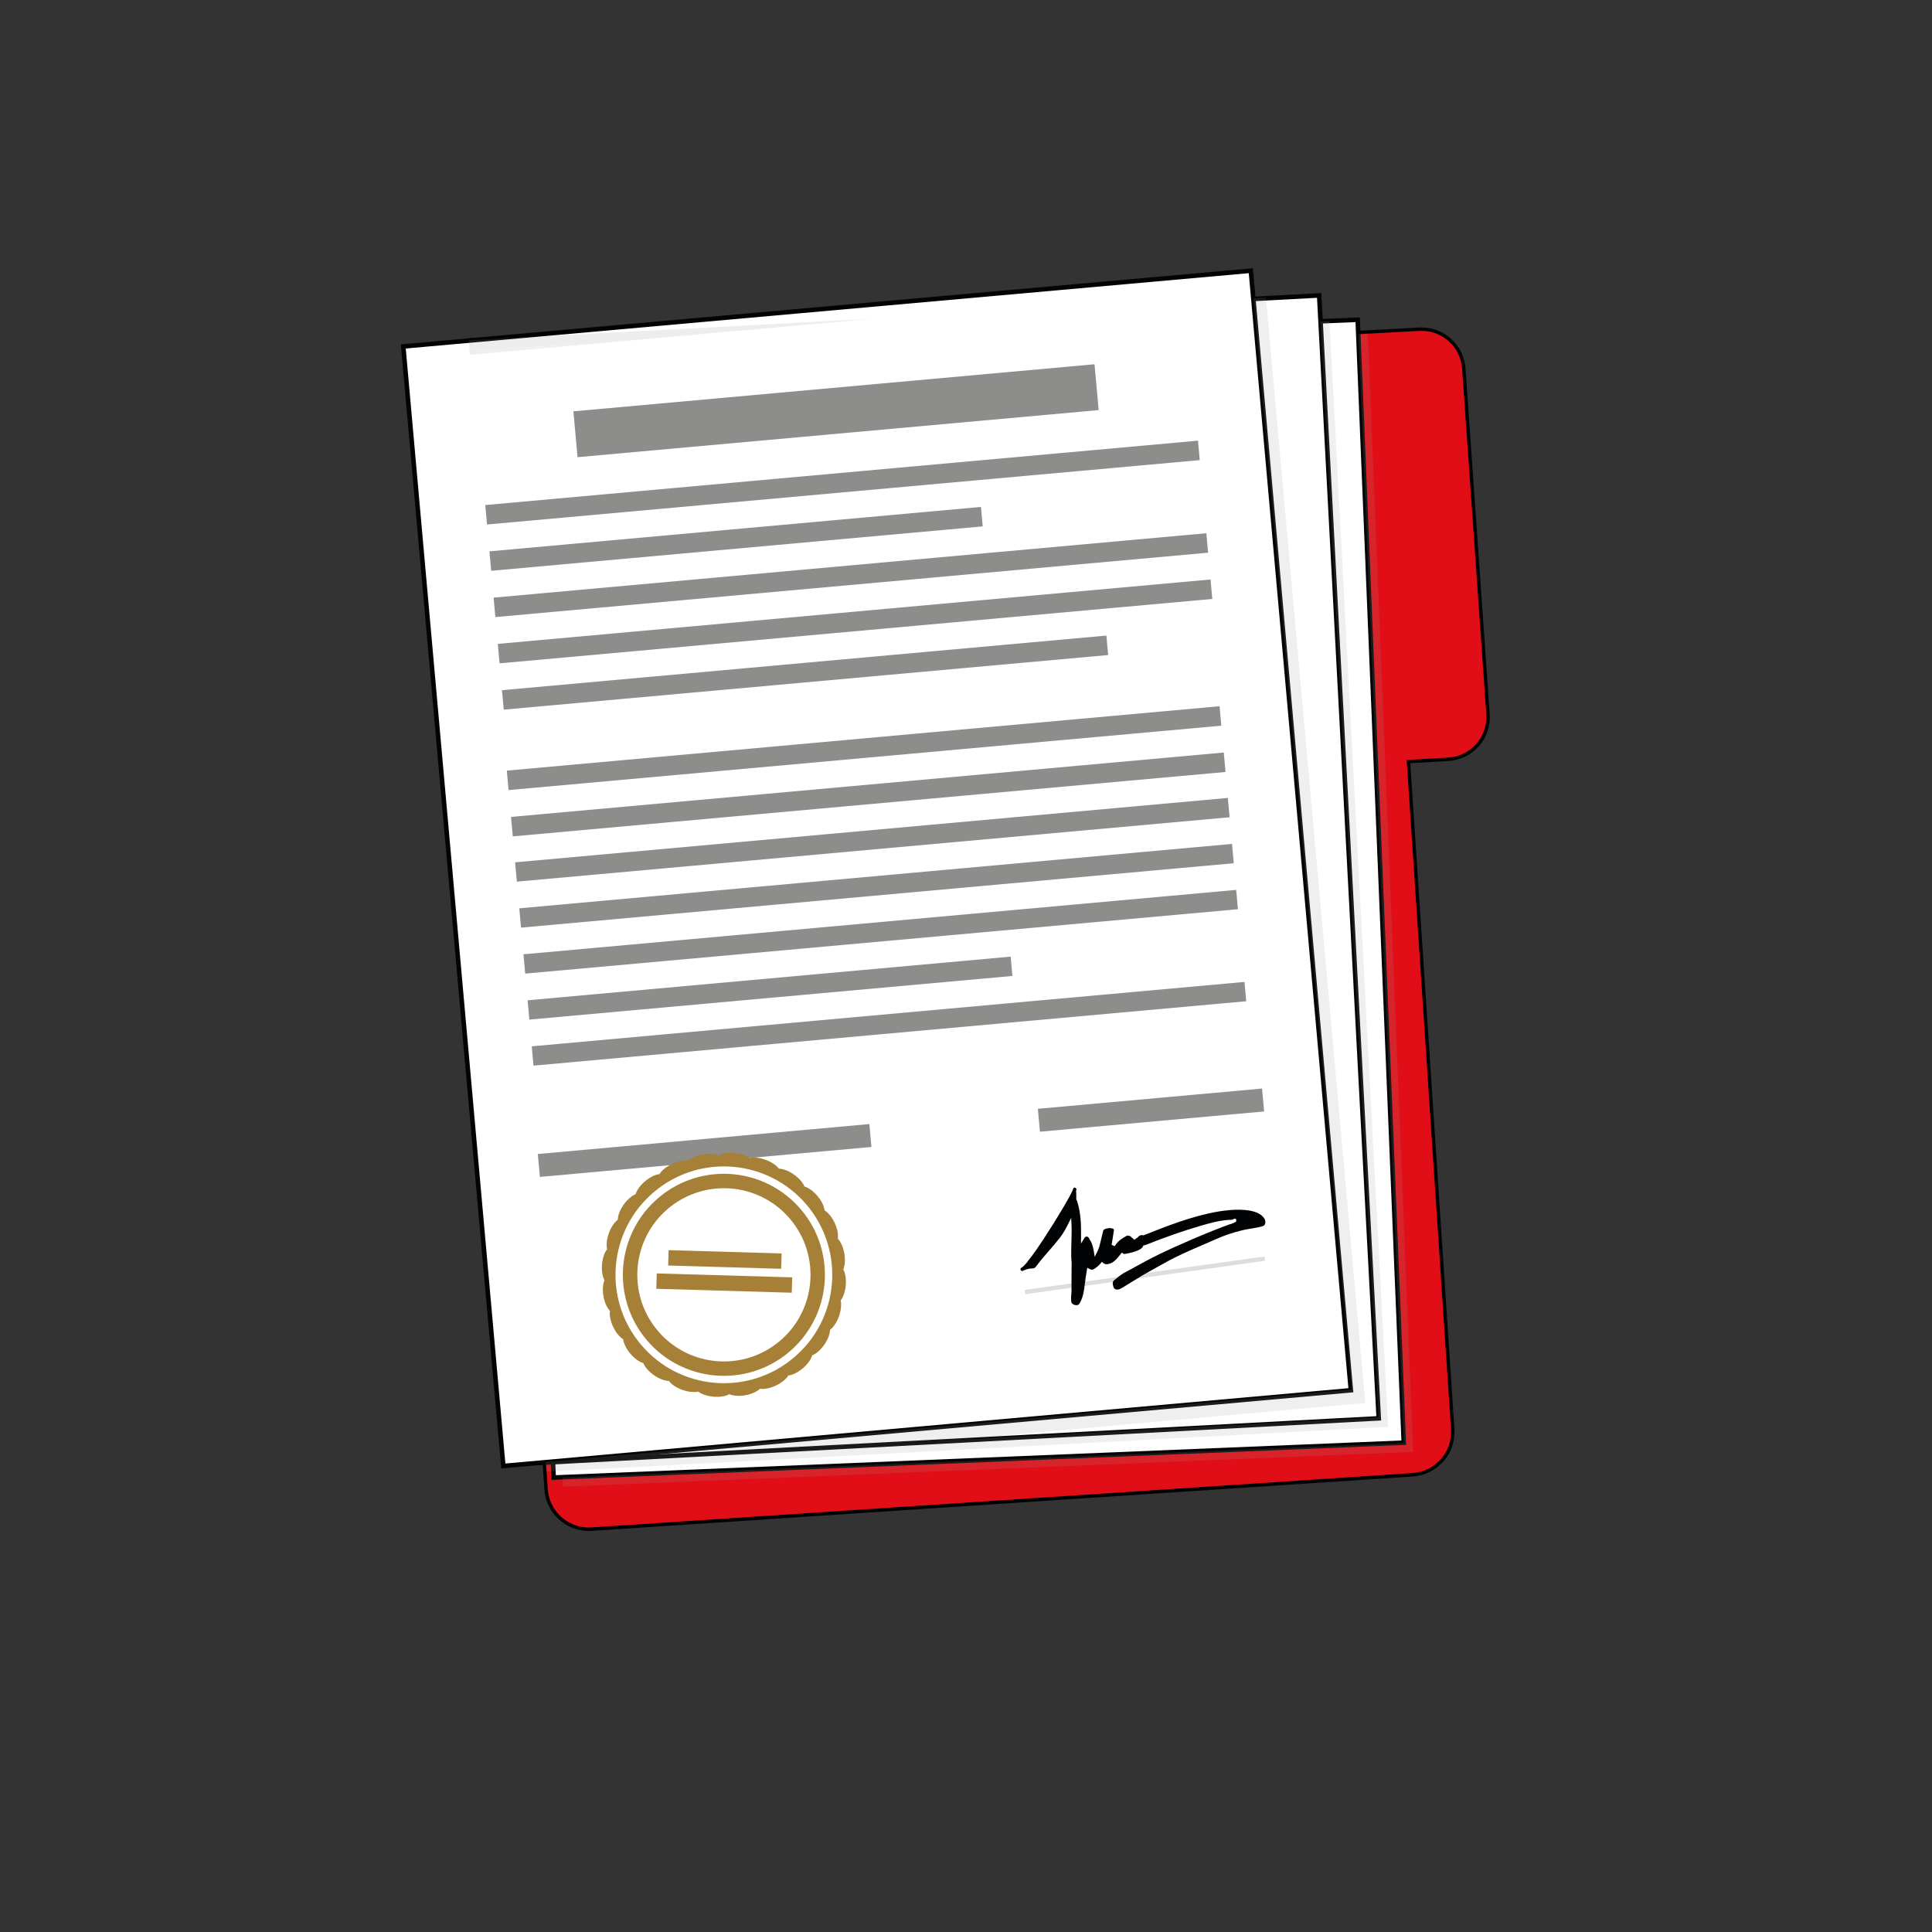 <?xml version="1.0" encoding="utf-8"?>
<!-- Generator: Adobe Illustrator 25.0.0, SVG Export Plug-In . SVG Version: 6.00 Build 0)  -->
<svg version="1.1" id="Capa_1" xmlns="http://www.w3.org/2000/svg" xmlns:xlink="http://www.w3.org/1999/xlink" x="0px" y="0px"
	 viewBox="0 0 425.2 425.2" style="enable-background:new 0 0 425.2 425.2;" xml:space="preserve">
<rect x="0" y="0" width="425.2" height="425.2" fill="#333333" stroke="none"/>
<style type="text/css">
	.st0{opacity:0.34;}
	.st1{fill:#147888;}
	.st2{fill:#E20E17;}
	.st3{fill:#010202;}
	.st4{fill:#FFFFFF;stroke:#020304;stroke-miterlimit:10;}
	.st5{fill:#434141;}
	.st6{fill:#8D8D8B;}
	.st7{fill:#A58036;}
	.st8{fill:#DDDDDD;}
	.st9{fill:#020304;}
	.st10{opacity:0.16;}
	.st11{fill:#9A9999;}
	.st12{fill:#8B8B8C;}
</style>
<g>
	<g class="st0">
		<path class="st1" d="M312.4,72.83l-11.36,0.62l0-0.08l-2.07,0.19l-0.13-3.15l-6.24,0.26l0-0.01l-0.4,0.02l-1.67,0.07l-0.31-5.86
			l-14.34,0.77l-0.56-6.24L103.57,74.86l0,0l-0.37,0.02l0,0.01l-14.42,1.3l22.15,246.39l9.22-0.83l0,0.02l-0.04,0l0.11,2.11l0.06,0
			l0.25,3.84c0.33,5,4.65,8.78,9.65,8.45l180.69-11.97c5-0.33,8.78-4.65,8.45-9.65l-9.76-147.27l9.16-0.55
			c4.96-0.3,8.72-4.58,8.37-9.53l-5.33-76.07C321.44,76.25,317.26,72.57,312.4,72.83z"/>
	</g>
	<g>
		<path class="st2" d="M129.59,336.56c-4.95,0-9.08-3.87-9.41-8.82L104.79,95.46c-0.17-2.52,0.66-4.95,2.32-6.85s3.96-3.03,6.48-3.2
			l180.7-11.97c0.18-0.01,0.36-0.02,0.55-0.02l17.55-0.96c0.17-0.01,0.34-0.01,0.52-0.01c4.86,0,8.93,3.8,9.27,8.65l5.33,76.07
			c0.17,2.5-0.64,4.91-2.29,6.79c-1.65,1.88-3.93,3-6.43,3.15l-8.79,0.52l9.73,146.9c0.17,2.52-0.66,4.95-2.32,6.84
			c-1.66,1.9-3.96,3.03-6.48,3.2l-180.69,11.97C130.02,336.55,129.8,336.56,129.59,336.56z"/>
		<path class="st3" d="M312.89,72.82c4.65,0,8.56,3.6,8.89,8.3l5.33,76.07c0.35,4.95-3.41,9.24-8.37,9.53l-9.16,0.55l9.76,147.27
			c0.33,5-3.45,9.32-8.45,9.65L130.2,336.16c-0.2,0.01-0.41,0.02-0.61,0.02c-4.73,0-8.72-3.68-9.04-8.47L105.16,95.43
			c-0.33-5,3.45-9.32,8.45-9.65l179.82-11.92h0l0.88-0.06c0.18-0.01,0.35-0.02,0.52-0.02l17.57-0.96
			C312.56,72.82,312.73,72.82,312.89,72.82 M312.89,72.07c-0.18,0-0.36,0-0.54,0.01l-17.57,0.96c-0.15,0-0.34,0.01-0.53,0.02
			l-0.88,0.06L113.56,85.04c-2.62,0.17-5.01,1.36-6.74,3.33c-1.73,1.97-2.58,4.5-2.41,7.12l15.39,232.28
			c0.34,5.14,4.64,9.17,9.79,9.17c0.22,0,0.44-0.01,0.66-0.02l180.69-11.97c5.4-0.36,9.5-5.04,9.15-10.45l-9.71-146.52l8.41-0.5
			c2.6-0.16,4.97-1.32,6.69-3.27c1.72-1.96,2.56-4.46,2.38-7.06l-5.33-76.07C322.18,76.02,317.94,72.07,312.89,72.07L312.89,72.07z"
			/>
	</g>
	
		<rect x="116.7" y="74.14" transform="matrix(0.999 -0.041 0.041 0.999 -7.915 8.767)" class="st4" width="187.28" height="247.38"/>
	
		<rect x="109.67" y="69.71" transform="matrix(0.999 -0.053 0.053 0.999 -10.022 11.115)" class="st4" width="187.28" height="247.38"/>
	<path class="st5" d="M274.54,272c-0.04,0.02-0.08,0.04-0.12,0.06c0.05-0.02,0.12-0.04,0.17-0.06C274.57,272,274.56,272,274.54,272z
		"/>
	<g>
		<g>
			<g>
				<g>
					
						<rect x="99.49" y="67.31" transform="matrix(0.996 -0.089 0.089 0.996 -16.327 18.06)" class="st4" width="187.28" height="247.38"/>
					
						<rect x="126.43" y="85.27" transform="matrix(0.996 -0.09 0.09 0.996 -7.404 16.979)" class="st6" width="115.15" height="10.13"/>
				</g>
			</g>
			<g>
				<g>
					
						<rect x="106.69" y="104" transform="matrix(0.996 -0.09 0.09 0.996 -8.825 17.173)" class="st6" width="157.49" height="4.3"/>
					
						<rect x="107.71" y="116.39" transform="matrix(0.996 -0.09 0.09 0.996 -10.04 15.11)" class="st6" width="108.61" height="4.3"/>
					
						<rect x="108.53" y="124.37" transform="matrix(0.996 -0.09 0.09 0.996 -10.656 17.423)" class="st6" width="157.49" height="4.3"/>
					
						<rect x="109.46" y="134.55" transform="matrix(0.996 -0.09 0.09 0.996 -11.572 17.548)" class="st6" width="157.49" height="4.3"/>
					
						<rect x="110.43" y="145.82" transform="matrix(0.996 -0.09 0.09 0.996 -12.633 16.601)" class="st6" width="133.55" height="4.3"/>
				</g>
			</g>
			<g>
				<g>
					
						<rect x="111.45" y="162.44" transform="matrix(0.996 -0.09 0.09 0.996 -14.081 17.842)" class="st6" width="157.49" height="4.3"/>
					
						<rect x="112.38" y="172.63" transform="matrix(0.996 -0.09 0.09 0.996 -14.997 17.966)" class="st6" width="157.49" height="4.3"/>
				</g>
			</g>
			<g>
				<g>
					
						<rect x="113.28" y="182.62" transform="matrix(0.996 -0.09 0.09 0.996 -15.894 18.089)" class="st6" width="157.49" height="4.27"/>
					
						<rect x="114.2" y="192.74" transform="matrix(0.996 -0.09 0.09 0.996 -16.804 18.213)" class="st6" width="157.49" height="4.27"/>
					
						<rect x="115.12" y="202.86" transform="matrix(0.996 -0.09 0.09 0.996 -17.714 18.337)" class="st6" width="157.49" height="4.27"/>
					
						<rect x="116.14" y="215.27" transform="matrix(0.996 -0.09 0.09 0.996 -18.934 16.189)" class="st6" width="106.74" height="4.27"/>
					
						<rect x="116.95" y="223.11" transform="matrix(0.996 -0.09 0.09 0.996 -19.534 18.585)" class="st6" width="157.49" height="4.27"/>
				</g>
			</g>
			
				<rect x="228.59" y="241.7" transform="matrix(0.996 -0.09 0.09 0.996 -21.013 23.869)" class="st6" width="49.54" height="5.06"/>
			
				<rect x="118.5" y="250.61" transform="matrix(0.996 -0.09 0.09 0.996 -22.218 15.037)" class="st6" width="73.26" height="5.06"/>
		</g>
		<g>
			<g>
				<g>
					<path class="st7" d="M185.59,279.37c0.37-0.84,0.48-2.13,0.23-3.53c-0.25-1.4-0.8-2.57-1.43-3.23
						c0.14-0.91-0.09-2.18-0.69-3.47c-0.6-1.28-1.44-2.28-2.22-2.75c-0.1-0.91-0.65-2.08-1.57-3.17c-0.91-1.09-1.98-1.83-2.86-2.08
						c-0.33-0.85-1.17-1.84-2.33-2.66c-1.16-0.81-2.38-1.26-3.3-1.27c-0.54-0.74-1.61-1.48-2.94-1.96c-1.33-0.48-2.63-0.6-3.52-0.38
						c-0.71-0.57-1.94-1.01-3.35-1.13c-1.41-0.12-2.69,0.1-3.49,0.55c-0.84-0.37-2.13-0.48-3.53-0.23c-1.4,0.25-2.57,0.8-3.23,1.43
						c-0.91-0.14-2.18,0.09-3.47,0.69c-1.28,0.6-2.28,1.44-2.75,2.22c-0.91,0.1-2.08,0.65-3.17,1.57c-1.09,0.91-1.83,1.98-2.08,2.86
						c-0.85,0.33-1.84,1.17-2.66,2.33c-0.81,1.16-1.26,2.38-1.27,3.3c-0.74,0.54-1.48,1.61-1.96,2.94c-0.48,1.33-0.6,2.63-0.38,3.52
						c-0.57,0.71-1.01,1.94-1.13,3.35c-0.12,1.41,0.1,2.69,0.55,3.49c-0.37,0.84-0.48,2.13-0.23,3.53c0.25,1.4,0.8,2.57,1.43,3.23
						c-0.14,0.91,0.09,2.18,0.69,3.47c0.6,1.28,1.44,2.28,2.22,2.75c0.1,0.91,0.65,2.08,1.57,3.17c0.91,1.09,1.98,1.83,2.86,2.08
						c0.33,0.85,1.17,1.84,2.33,2.66c1.16,0.81,2.38,1.26,3.3,1.27c0.54,0.74,1.61,1.48,2.94,1.96c1.33,0.48,2.63,0.6,3.52,0.38
						c0.71,0.57,1.94,1.01,3.35,1.13c1.41,0.12,2.69-0.1,3.49-0.55c0.84,0.37,2.13,0.48,3.53,0.23c1.4-0.25,2.57-0.8,3.23-1.43
						c0.91,0.14,2.18-0.09,3.47-0.69c1.28-0.6,2.28-1.44,2.75-2.22c0.91-0.1,2.08-0.65,3.17-1.57c1.09-0.91,1.83-1.98,2.08-2.86
						c0.85-0.33,1.84-1.17,2.66-2.33c0.81-1.16,1.26-2.38,1.27-3.3c0.74-0.54,1.48-1.61,1.96-2.94c0.48-1.33,0.6-2.63,0.38-3.52
						c0.57-0.71,1.01-1.94,1.13-3.35C186.26,281.45,186.04,280.18,185.59,279.37z M174.68,298.81c-10.07,8.49-25.12,7.2-33.61-2.88
						c-8.49-10.07-7.2-25.12,2.88-33.61c10.07-8.49,25.12-7.2,33.61,2.88C186.04,275.28,184.76,290.33,174.68,298.81z"/>
					<path class="st7" d="M144.99,263.56c-9.39,7.91-10.59,21.94-2.68,31.33c7.91,9.39,21.94,10.59,31.33,2.68
						c9.39-7.91,10.59-21.94,2.68-31.33C168.41,256.85,154.39,255.65,144.99,263.56z M171.6,295.15c-8.05,6.78-20.08,5.75-26.86-2.3
						c-6.78-8.05-5.75-20.08,2.3-26.86c8.05-6.78,20.08-5.75,26.86,2.3C180.68,276.34,179.65,288.37,171.6,295.15z"/>
				</g>
				
					<rect x="157.73" y="264.8" transform="matrix(0.029 -1 1 0.029 -122.322 428.57)" class="st7" width="3.38" height="24.87"/>
				
					<rect x="157.58" y="267.53" transform="matrix(0.029 -1 1 0.029 -127.656 433.461)" class="st7" width="3.38" height="29.81"/>
			</g>
		</g>
		
			<rect x="225.39" y="280.35" transform="matrix(0.99 -0.138 0.138 0.99 -36.322 37.447)" class="st8" width="53.32" height="0.95"/>
		<path class="st9" d="M236.97,287.25c-0.32,0.02-0.67-0.09-0.91-0.29l-0.03-0.02l-0.03-0.02c-0.07-0.04-0.1-0.08-0.11-0.13
			l-0.01-0.04l-0.02-0.03c-0.07-0.11-0.1-0.22-0.11-0.34c-0.06-0.74,0-1.48,0.07-2.11l0-0.02l0-0.02c-0.01-1.68,0-3.78,0.03-6.25
			l0-0.02l0-0.02c-0.04-0.46-0.08-1-0.09-1.54c-0.02-0.99,0.01-2.02,0.04-3.01c0.04-1.28,0.08-2.6,0.02-3.9l-0.07-1.46l-0.65,1.32
			c-0.43,0.87-1.02,1.99-1.8,3.01c-0.77,1-1.62,1.98-2.44,2.92c-0.96,1.1-1.95,2.24-2.84,3.45c-0.19,0.26-0.44,0.41-0.72,0.43
			c-0.02,0-0.05,0-0.07,0c-0.1,0-0.21,0-0.31,0.01c-0.58,0.04-1.19,0.22-1.8,0.51c-0.05,0.02-0.09,0.03-0.13,0.04
			c-0.16,0.01-0.31-0.08-0.37-0.22c-0.09-0.19-0.01-0.42,0.18-0.5c0.19-0.09,0.54-0.32,1.35-1.33l0.02-0.03l0.04-0.07
			c0.02-0.04,0.04-0.07,0.06-0.1c0.27-0.37,0.57-0.73,0.85-1.08l0.02-0.02l0.01-0.01c0.72-0.98,1.56-2.2,2.51-3.64
			c2.96-4.5,6.25-10.06,6.51-11.02c0.08-0.3,0.23-0.32,0.27-0.32c0.07-0.01,0.16,0.01,0.25,0.06c0.19,0.09,0.27,0.3,0.19,0.49
			l-0.01,0.01l0,0.01c-0.01,0.02-0.01,0.03-0.02,0.05l-0.03,0.09l0.01,0.09c0.05,0.48,0.05,1.13,0.04,1.7l0,0.11l0.06,0.09
			c0.05,0.08,0.09,0.15,0.11,0.23c0.87,2.68,0.91,5.32,0.88,8.01l-0.02,1.37l0.72-1.16c0.16-0.26,0.26-0.31,0.28-0.32
			c0.08-0.03,0.16-0.05,0.23-0.06c0.1-0.01,0.4-0.03,0.7,0.66l0.02,0.06l0.04,0.05c0.07,0.08,0.13,0.16,0.17,0.24
			c0.39,0.74,0.54,1.51,0.68,2.3l0.2,1.15l0.51-1.05c0.17-0.34,0.33-0.73,0.48-1.18l0.01-0.02c0,0,0.15-0.59,0.22-0.87
			c0.16-0.65,0.56-2.28,0.65-2.66c0.05-0.22,0.52-0.48,1.2-0.53c0.56-0.04,0.96,0.08,1.09,0.23c0.05,0.05,0.07,0.11,0.06,0.19
			c-0.09,0.7-0.4,2.6-0.51,3.26l0.68,0.28l0.02-0.03c0.22-0.31,0.42-0.61,0.58-0.78c0.57-0.62,1.24-1.01,1.95-1.42
			c0.1-0.06,0.21-0.1,0.32-0.1c0.3-0.02,0.65,0.15,0.92,0.47l0.06,0.07l0.08,0.03c0.06,0.02,0.1,0.06,0.14,0.11l0.22,0.27l0.81-0.57
			l0.04-0.05c0.19-0.26,0.43-0.4,0.72-0.43c0.11-0.01,0.22,0,0.33,0.03l0.12,0.03l0.11-0.04c4.93-1.96,10.52-4.19,16.26-5.19
			c0.63-0.11,1.62-0.26,2.75-0.35c2.73-0.21,6.24-0.06,7.49,1.85c0.23,0.35,0.3,0.85,0.17,1.21c-0.09,0.24-0.25,0.4-0.49,0.48
			c-0.82,0.26-1.51,0.37-2.31,0.5c-0.74,0.12-1.58,0.25-2.67,0.53c-1.94,0.5-3.56,1.06-5.25,1.81c-0.99,0.44-2.03,0.89-3.04,1.32
			c-2.79,1.2-5.67,2.44-8.25,3.9c-2.05,1.16-3.02,1.69-3.66,2.04c-1.08,0.59-1.08,0.59-3.51,2.09c-0.59,0.37-1.34,0.82-2.28,1.4
			c-0.36,0.22-0.71,0.35-1.01,0.37l0,0c-0.67,0.05-0.89-0.41-0.96-0.81l0-0.02l-0.01-0.02c-0.22-0.76,0.04-1.05,0.3-1.26
			c1.62-1.3,1.76-1.38,2.72-1.88c0.43-0.22,1.02-0.53,1.95-1.06c1.59-0.9,3.29-1.8,5.07-2.67c3.74-1.85,11.8-5.31,15.77-6.69
			l0.08-0.01c0.08-0.01,0.08-0.01,0.56-0.21c0.57-0.27,0.72-0.34,0.64-0.65l-0.08-0.31l-0.32,0.02c-0.07,0.01-0.08,0.01-0.52,0.21
			c-0.29,0-0.59,0.02-0.9,0.04c-2.11,0.16-4.27,0.79-6.01,1.29c-3.79,1.1-7.64,2.44-12.12,4.22c-0.08,0.03-0.17,0.06-0.27,0.07
			l-0.22,0.03l-0.08,0.21c-0.23,0.65-1.73,1.29-3.82,1.63l-0.02,0l-0.02,0.01c-0.05,0.01-0.09,0.02-0.15,0.03c0,0-0.01,0-0.01,0
			l-0.04,0c-0.19,0-0.25-0.05-0.28-0.07l-0.3-0.24l-0.32,0.4c-0.82,1.03-1.59,2.01-2.9,2.16c-0.02,0-0.03,0-0.05,0.01
			c-0.31,0.02-0.6-0.07-0.83-0.27l-0.3-0.26l-0.25,0.3c-0.44,0.54-0.95,0.97-1.55,1.33c-0.09,0.05-0.19,0.08-0.3,0.09
			c-0.21,0.02-0.44-0.04-0.65-0.16l-0.47-0.27l-0.09,0.53c-0.08,0.48-0.17,1.01-0.25,1.55c-0.08,0.48-0.13,0.97-0.19,1.43
			c-0.18,1.52-0.35,2.96-1.14,4.31C237.48,287.15,237.19,287.23,236.97,287.25z"/>
	</g>
	<g class="st10">
		<polygon class="st11" points="292.6,70.67 290.62,70.77 303.41,311.92 209.55,316.93 148.78,322.4 305.51,314.03 		"/>
		<polygon class="st11" points="121.25,321.65 120.12,321.77 120.24,323.88 148.78,322.4 209.55,316.93 		"/>
		<polygon class="st11" points="118.38,321.91 121.25,321.65 118.38,321.8 		"/>
		<polygon class="st11" points="103.2,74.88 103.2,74.89 103.57,74.86 		"/>
		<polygon class="st11" points="276.07,67.87 278.81,67.72 278.61,65.51 275.88,65.66 		"/>
		<polygon class="st11" points="278.81,67.72 276.07,67.87 297.47,305.81 121.25,321.65 209.55,316.93 300.48,308.76 		"/>
		<polygon class="st12" points="105.35,77.92 105.3,76.99 131.1,75.61 191.87,70.15 103.57,74.86 103.2,74.89 103.38,78.1 		"/>
		<polygon class="st11" points="105.3,76.99 105.35,77.92 131.1,75.61 		"/>
	</g>
	<g class="st10">
		<polygon class="st11" points="298.97,73.57 308.95,317.59 123.8,325.17 123.88,327.18 311,319.52 301.03,73.38 		"/>
	</g>
</g>
</svg>
